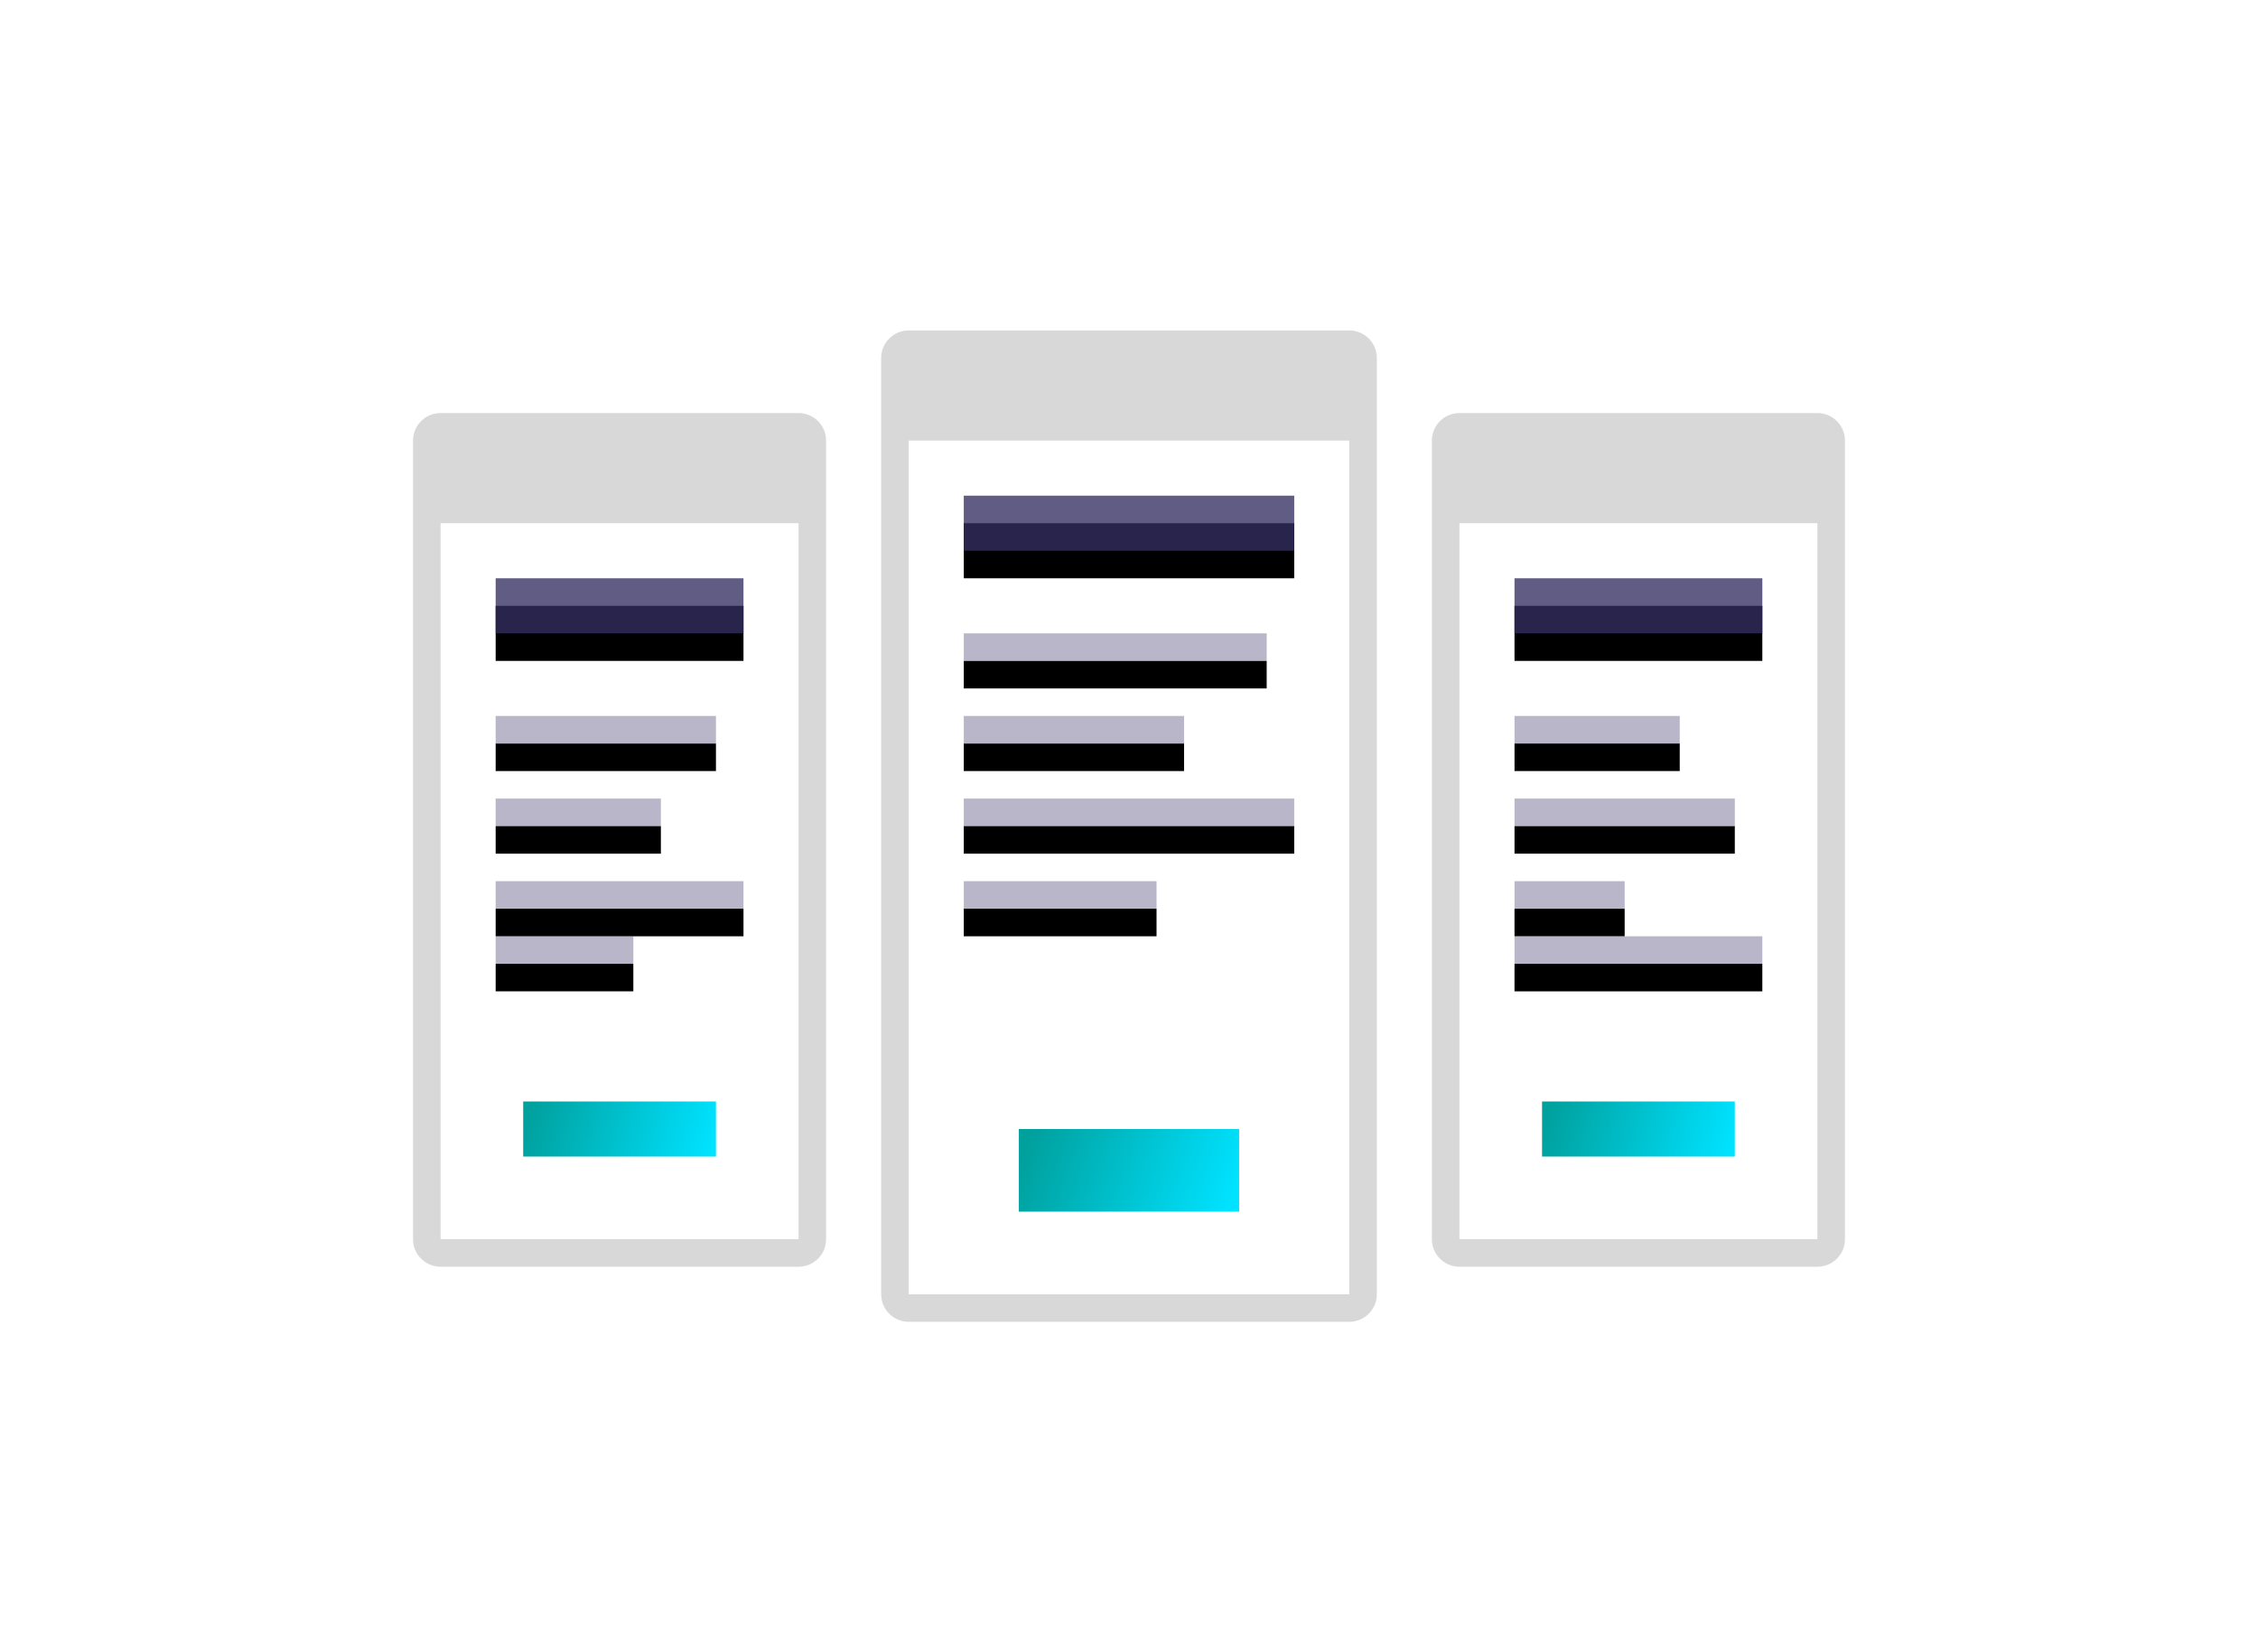 <svg xmlns="http://www.w3.org/2000/svg" xmlns:xlink="http://www.w3.org/1999/xlink" width="82" height="60" viewBox="0 0 82 60">
  <defs>
    <linearGradient id="linearGradient-1" x1="0%" x2="100%" y1="45.918%" y2="54.082%">
      <stop offset="0%" stop-color="#00A09D"/>
      <stop offset="100%" stop-color="#00E2FF"/>
    </linearGradient>
    <linearGradient id="linearGradient-2" x1="0%" x2="100%" y1="42.969%" y2="57.031%">
      <stop offset="0%" stop-color="#00A09D"/>
      <stop offset="100%" stop-color="#00E2FF"/>
    </linearGradient>
    <path id="path-3" d="M12 9v2H3V9h9zm37 0v2h-9V9h9z"/>
    <filter id="filter-4" width="102.2%" height="200%" x="-1.1%" y="-25%" filterUnits="objectBoundingBox">
      <feOffset dy="1" in="SourceAlpha" result="shadowOffsetOuter1"/>
      <feComposite in="shadowOffsetOuter1" in2="SourceAlpha" operator="out" result="shadowOffsetOuter1"/>
      <feColorMatrix in="shadowOffsetOuter1" values="0 0 0 0 1   0 0 0 0 1   0 0 0 0 1  0 0 0 0.292 0"/>
    </filter>
    <path id="path-5" d="M8 22v1H3v-1h5zm4-2v1H3v-1h9zm-3-3v1H3v-1h6zm2-3v1H3v-1h8z"/>
    <filter id="filter-6" width="111.1%" height="122.2%" x="-5.6%" y="-5.6%" filterUnits="objectBoundingBox">
      <feOffset dy="1" in="SourceAlpha" result="shadowOffsetOuter1"/>
      <feComposite in="shadowOffsetOuter1" in2="SourceAlpha" operator="out" result="shadowOffsetOuter1"/>
      <feColorMatrix in="shadowOffsetOuter1" values="0 0 0 0 1   0 0 0 0 1   0 0 0 0 1  0 0 0 0.1 0"/>
    </filter>
    <path id="path-7" d="M27 20v1h-7v-1h7zm5-3v1H20v-1h12zm-4-3v1h-8v-1h8zm3-3v1H20v-1h11z"/>
    <filter id="filter-8" width="108.3%" height="120%" x="-4.2%" y="-5%" filterUnits="objectBoundingBox">
      <feOffset dy="1" in="SourceAlpha" result="shadowOffsetOuter1"/>
      <feComposite in="shadowOffsetOuter1" in2="SourceAlpha" operator="out" result="shadowOffsetOuter1"/>
      <feColorMatrix in="shadowOffsetOuter1" values="0 0 0 0 1   0 0 0 0 1   0 0 0 0 1  0 0 0 0.1 0"/>
    </filter>
    <path id="path-9" d="M49 22v1h-9v-1h9zm-5-2v1h-4v-1h4zm4-3v1h-8v-1h8zm-2-3v1h-6v-1h6z"/>
    <filter id="filter-10" width="111.1%" height="122.2%" x="-5.6%" y="-5.6%" filterUnits="objectBoundingBox">
      <feOffset dy="1" in="SourceAlpha" result="shadowOffsetOuter1"/>
      <feComposite in="shadowOffsetOuter1" in2="SourceAlpha" operator="out" result="shadowOffsetOuter1"/>
      <feColorMatrix in="shadowOffsetOuter1" values="0 0 0 0 1   0 0 0 0 1   0 0 0 0 1  0 0 0 0.1 0"/>
    </filter>
    <rect id="path-11" width="12" height="2" x="20" y="6"/>
    <filter id="filter-12" width="108.3%" height="200%" x="-4.2%" y="-25%" filterUnits="objectBoundingBox">
      <feOffset dy="1" in="SourceAlpha" result="shadowOffsetOuter1"/>
      <feComposite in="shadowOffsetOuter1" in2="SourceAlpha" operator="out" result="shadowOffsetOuter1"/>
      <feColorMatrix in="shadowOffsetOuter1" values="0 0 0 0 1   0 0 0 0 1   0 0 0 0 1  0 0 0 0.292 0"/>
    </filter>
  </defs>
  <g fill="none" fill-rule="evenodd" class="snippets_thumbs">
    <g class="s_comparisons">
      <rect width="82" height="60" class="bg"/>
      <g class="group" transform="translate(15 12)">
        <path fill="#D8D8D8" d="M14 3a1 1 0 0 1 1 1v29a1 1 0 0 1-1 1H1a1 1 0 0 1-1-1V4a1 1 0 0 1 1-1h13zm0 4H1v26h13V7zm37-4a1 1 0 0 1 1 1v29a1 1 0 0 1-1 1H38a1 1 0 0 1-1-1V4a1 1 0 0 1 1-1h13zm0 4H38v26h13V7zM34 0a1 1 0 0 1 1 1v34a1 1 0 0 1-1 1H18a1 1 0 0 1-1-1V1a1 1 0 0 1 1-1h16zm0 4H18v31h16V4z" class="combined_shape"/>
        <rect width="7" height="2" x="4" y="28" fill="url(#linearGradient-1)" class="rectangle"/>
        <rect width="7" height="2" x="41" y="28" fill="url(#linearGradient-1)" class="rectangle"/>
        <rect width="8" height="3" x="22" y="29" fill="url(#linearGradient-2)" class="rectangle"/>
        <g class="combined_shape">
          <use fill="#000" filter="url(#filter-4)" xlink:href="#path-3"/>
          <use fill="#342E62" fill-opacity=".78" xlink:href="#path-3"/>
        </g>
        <g class="combined_shape">
          <use fill="#000" filter="url(#filter-6)" xlink:href="#path-5"/>
          <use fill="#342E62" fill-opacity=".348" xlink:href="#path-5"/>
        </g>
        <g class="combined_shape">
          <use fill="#000" filter="url(#filter-8)" xlink:href="#path-7"/>
          <use fill="#342E62" fill-opacity=".348" xlink:href="#path-7"/>
        </g>
        <g class="combined_shape">
          <use fill="#000" filter="url(#filter-10)" xlink:href="#path-9"/>
          <use fill="#342E62" fill-opacity=".348" xlink:href="#path-9"/>
        </g>
        <g class="rectangle">
          <use fill="#000" filter="url(#filter-12)" xlink:href="#path-11"/>
          <use fill="#342E62" fill-opacity=".78" xlink:href="#path-11"/>
        </g>
      </g>
    </g>
  </g>
</svg>
